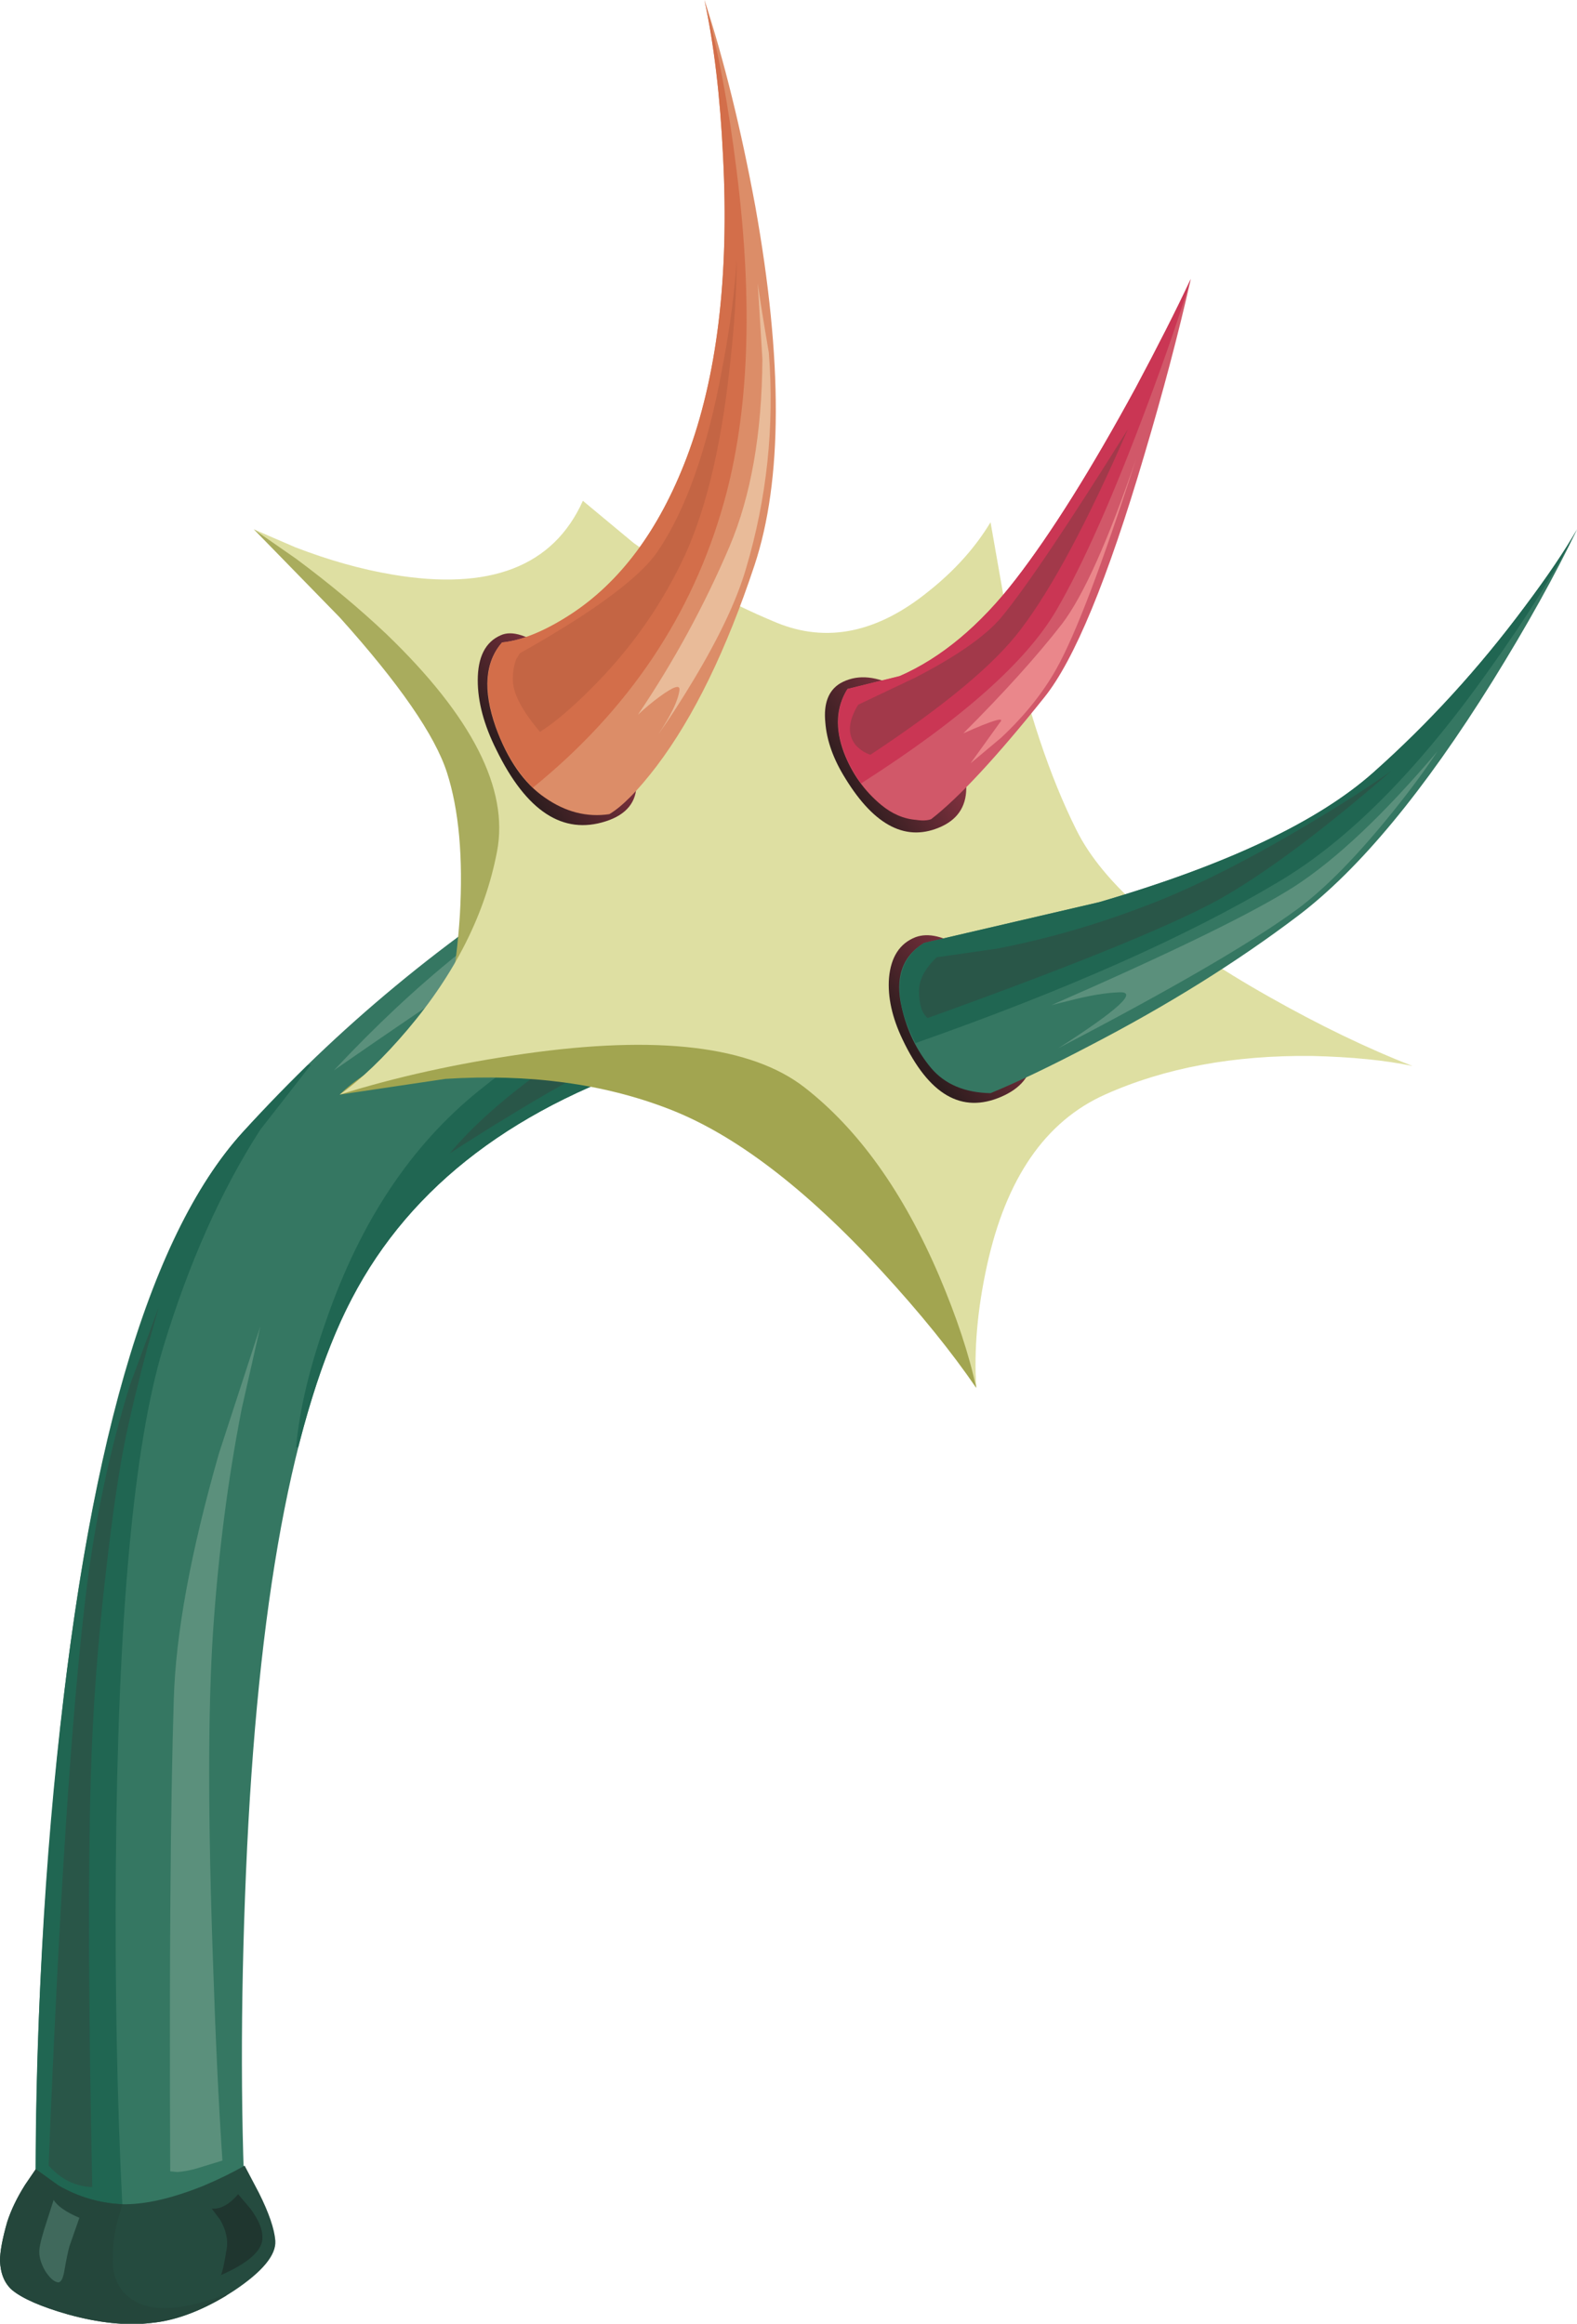 <?xml version="1.0" encoding="iso-8859-1"?>
<!-- Generator: Adobe Illustrator 15.1.0, SVG Export Plug-In . SVG Version: 6.00 Build 0)  -->
<!DOCTYPE svg PUBLIC "-//W3C//DTD SVG 1.1//EN" "http://www.w3.org/Graphics/SVG/1.1/DTD/svg11.dtd">
<svg version="1.1" id="buildings" xmlns="http://www.w3.org/2000/svg" xmlns:xlink="http://www.w3.org/1999/xlink" x="0px" y="0px"
	 width="110.25px" height="162.4px" viewBox="0 0 110.25 162.4" style="enable-background:new 0 0 110.25 162.4;"
	 xml:space="preserve">
<g>
	<g>
		<path style="fill-rule:evenodd;clip-rule:evenodd;fill:#357762;" d="M39.95,60.1c4.367-2.7,8.066-4.667,11.1-5.9l0.85,5.95
			c0.767,4.133,1.684,6.633,2.75,7.5c1.734,1.4,4.15,2.583,7.25,3.55c-4.567,0.1-9.55,0.983-14.95,2.65
			c-10.767,3.333-18.217,8.966-22.35,16.9s-6.6,21.283-7.4,40.05c-0.4,9.367-0.383,17.95,0.05,25.75
			c-1.033,1.101-2.417,1.95-4.15,2.55c-3.5,1.233-7.017,0.684-10.55-1.649c-0.233-10.134,0.184-20.983,1.25-32.55
			c2.133-23.2,6.517-38.45,13.15-45.75C23.55,71.85,31.217,65.5,39.95,60.1z"/>
		<g>
			<path style="fill-rule:evenodd;clip-rule:evenodd;fill:#206652;" d="M16.95,79.15c1-1.1,2.517-2.667,4.55-4.7l0.25-0.05
				l-3.55,4.55c-2.733,4.233-5,9.316-6.8,15.25c-2.066,6.866-3.167,18.899-3.3,36.1c-0.067,8.601,0.083,16.517,0.45,23.75
				C6.517,153.983,4.5,154.3,2.5,155c-0.067-12.934,0.583-25.066,1.95-36.4C6.817,98.9,10.983,85.75,16.95,79.15z"/>
			<path style="fill-rule:evenodd;clip-rule:evenodd;fill:#206652;" d="M22.85,92.15c2.367-6.801,5.9-12.101,10.6-15.9
				c4.7-3.8,9.283-6.6,13.75-8.4c2.233-0.867,4-1.367,5.3-1.5l2.25,1.4c1.733,1.333,4.116,2.483,7.15,3.45
				c-4.567,0.1-9.55,0.983-14.95,2.65c-10.767,3.333-18.217,8.966-22.35,16.9c-1.4,2.634-2.65,6.1-3.75,10.4H20.7
				C20.933,98.517,21.65,95.517,22.85,92.15z"/>
		</g>
		<path style="fill-rule:evenodd;clip-rule:evenodd;fill:#254B3F;" d="M14.25,152.75c1.1-0.467,2.05-0.934,2.85-1.4l1,1.9
			c0.7,1.4,1.083,2.517,1.15,3.35c0.067,1-0.9,2.167-2.9,3.5c-2,1.301-3.934,2.051-5.8,2.25c-1.7,0.2-3.633,0-5.8-0.6
			c-1.867-0.533-3.167-1.1-3.9-1.7C0.317,159.583,0.033,158.9,0,158c0-0.634,0.167-1.533,0.5-2.7c0.267-0.833,0.683-1.7,1.25-2.6
			L2.5,151.6l1.6,1.15c1.4,0.8,2.883,1.233,4.45,1.3C10.117,154.083,12.017,153.65,14.25,152.75z"/>
		<path style="fill-rule:evenodd;clip-rule:evenodd;fill:#5B907C;" d="M51.05,54.2c2.3-1.467,4.8-1.6,7.5-0.4
			c2.4,1.067,4.417,2.883,6.05,5.45c1.634,2.533,2.284,4.917,1.95,7.15c-0.333,2.5-1.883,4.1-4.649,4.8
			c-5.434,1.367-9.367-0.684-11.8-6.15c-0.934-2.133-1.317-4.267-1.15-6.4C49.083,56.483,49.783,55,51.05,54.2z"/>
		
			<linearGradient id="SVGID_1_" gradientUnits="userSpaceOnUse" x1="54.604" y1="60.337" x2="66.56" y2="60.337" gradientTransform="matrix(1 0.031 -0.031 1 -1.718253e-004 -6.886199e-005)">
			<stop  offset="0" style="stop-color:#893342"/>
			<stop  offset="1" style="stop-color:#2D1D1E"/>
		</linearGradient>
		<path style="fill-rule:evenodd;clip-rule:evenodd;fill:url(#SVGID_1_);" d="M54.6,55.4c1.4-0.367,2.966,0.017,4.7,1.15
			c1.601,1.067,2.917,2.483,3.95,4.25c1.1,1.833,1.517,3.467,1.25,4.9c-0.3,1.633-1.483,2.683-3.55,3.15
			c-3.967,0.9-6.55-0.967-7.75-5.6c-0.467-1.767-0.567-3.45-0.3-5.05C53.2,56.567,53.767,55.633,54.6,55.4z"/>
		<path style="fill-rule:evenodd;clip-rule:evenodd;fill:#295648;" d="M9.1,96.75l2-5.4L10.3,94.2c-0.6,2.267-1.083,4.25-1.45,5.95
			c-0.5,2.366-0.983,5.616-1.45,9.75c-0.566,4.866-0.917,9.6-1.05,14.199c-0.2,6.634-0.167,16.217,0.1,28.75
			c-1.167-0.033-2.184-0.533-3.05-1.5c0.733-18.3,1.6-31.6,2.6-39.899C6.633,106.25,7.667,101.35,9.1,96.75z"/>
		<path style="fill-rule:evenodd;clip-rule:evenodd;fill:#295648;" d="M36,77.75c-1.7,1.033-3.217,1.983-4.55,2.85
			c1.633-1.967,3.983-4.033,7.05-6.2c1.933-1.333,4.567-2.683,7.9-4.05c1.667-0.7,3.133-1.267,4.4-1.7
			c0.267,0.8,0.917,1.517,1.95,2.15c0.533,0.3,1.033,0.534,1.5,0.7c-1.033,0.067-2.233,0.2-3.6,0.4c-2.767,0.4-5.05,0.967-6.85,1.7
			C42,74.3,39.4,75.683,36,77.75z"/>
		<path style="fill-rule:evenodd;clip-rule:evenodd;fill:#5B907C;" d="M39.35,64.2c-3.067,1.8-8.4,5.333-16,10.6
			c2.867-3.066,5.75-5.767,8.65-8.1c2.9-2.333,7.917-5.6,15.05-9.8c-0.566,0.533-0.9,1.533-1,3c-0.066,0.767-0.066,1.467,0,2.1
			c-0.367-0.1-0.917-0.083-1.65,0.05C42.933,62.35,41.25,63.067,39.35,64.2z"/>
		<path style="fill-rule:evenodd;clip-rule:evenodd;fill:#5B907C;" d="M18.2,92.7l-1.3,5.75c-0.967,4.934-1.633,10.1-2,15.5
			c-0.367,5.434-0.367,13.233,0,23.399c0.167,5.101,0.383,9.65,0.65,13.65l-1.8,0.55c-0.467,0.134-0.917,0.217-1.35,0.25l-0.5-0.05
			c-0.066-14.667,0.017-25.667,0.25-33c0.133-4.566,1.184-10.283,3.15-17.15L18.2,92.7z"/>
		<path style="fill-rule:evenodd;clip-rule:evenodd;fill:#1F362F;" d="M14.8,154.35c0.6,0.067,1.217-0.267,1.85-1l0.85,1
			c0.567,0.767,0.85,1.434,0.85,2c0.033,0.9-0.934,1.784-2.9,2.65c0.1-0.2,0.233-0.816,0.4-1.85c0.1-0.634-0.05-1.301-0.45-2
			L14.8,154.35z"/>
		<g>
			<path style="fill-rule:evenodd;clip-rule:evenodd;fill:#24463B;" d="M16,160.25l-0.2,0.2c-1.9,1.133-3.65,1.767-5.25,1.899
				c-1.7,0.2-3.633,0-5.8-0.6c-1.867-0.533-3.167-1.1-3.9-1.7C0.317,159.583,0.033,158.9,0,158c0-0.634,0.167-1.533,0.5-2.7
				c0.267-0.833,0.683-1.7,1.25-2.6L2.5,151.6l1.6,1.15c1.4,0.8,2.883,1.233,4.45,1.3l-0.4,1.4c-0.233,1.1-0.316,2.1-0.25,3
				c0.133,1.033,0.6,1.8,1.4,2.3c0.7,0.434,1.55,0.616,2.55,0.55C13.05,161.233,14.433,160.884,16,160.25z"/>
		</g>
		<path style="fill-rule:evenodd;clip-rule:evenodd;fill:#40695C;" d="M3.75,153.75c0.267,0.434,0.867,0.85,1.8,1.25l-0.7,2
			c-0.1,0.366-0.217,0.934-0.35,1.7c-0.1,0.6-0.267,0.866-0.5,0.8c-0.267-0.066-0.55-0.333-0.85-0.8
			c-0.3-0.533-0.433-1.017-0.4-1.45c0.033-0.4,0.217-1.1,0.55-2.1L3.75,153.75z"/>
	</g>
	<path style="fill-rule:evenodd;clip-rule:evenodd;fill:#A9AC5D;" d="M17.75,37c5.333,2.433,9.767,5.217,13.3,8.35
		c4.534,3.967,6.85,7.933,6.95,11.9c0.1,3.633-0.95,6.733-3.15,9.3c-1.1,1.267-2.217,2.167-3.35,2.7c0.3-1.5,0.517-3.267,0.65-5.3
		c0.233-4.034-0.066-7.35-0.9-9.95s-3.333-6.217-7.5-10.85L17.75,37z"/>
	<path style="fill-rule:evenodd;clip-rule:evenodd;fill:#A2A550;" d="M23.75,76.5c2-2,6.1-3.9,12.3-5.7c7.167-2.1,13.4-2.7,18.7-1.8
		c4.9,0.833,8.616,5.75,11.15,14.75c1.267,4.5,2.05,8.917,2.35,13.25c-1.733-2.533-3.934-5.25-6.6-8.15
		c-5.334-5.8-10.3-9.583-14.9-11.35c-4.567-1.767-9.767-2.467-15.6-2.1L23.75,76.5z"/>
	<path style="fill-rule:evenodd;clip-rule:evenodd;fill:#DEDFA2;" d="M88.7,69.65c3.533,2,6.883,3.617,10.05,4.85
		c-1.9-0.4-4.233-0.633-7-0.7c-5.5-0.066-10.333,0.833-14.5,2.7S70.333,82.35,69,88.45c-0.667,3.033-0.917,5.883-0.75,8.55
		c-0.5-2.333-1.366-4.95-2.6-7.85c-2.5-5.834-5.634-10.217-9.4-13.15c-3.733-2.9-10.267-3.683-19.6-2.35
		c-4.667,0.667-8.967,1.617-12.9,2.85c1.5-1.067,3.083-2.583,4.75-4.55c3.333-3.934,5.417-8.083,6.25-12.45S33,50.067,27,44.3
		c-1.867-1.767-3.967-3.517-6.3-5.25L17.75,37l2.9,1.25c2.333,0.9,4.583,1.533,6.75,1.9c6.833,1.167,11.283-0.55,13.35-5.15
		l3.55,2.95c3.1,2.233,6.417,4.083,9.95,5.55s7.1,0.733,10.7-2.2c1.8-1.433,3.233-3.033,4.3-4.8l1.3,7.4
		c1.267,5.667,2.834,10.367,4.7,14.1C77.116,61.767,81.6,65.65,88.7,69.65z"/>
	
		<linearGradient id="SVGID_2_" gradientUnits="userSpaceOnUse" x1="-7.589" y1="-63.871" x2="0.073" y2="-63.871" gradientTransform="matrix(-0.832 0.555 -0.555 -0.832 -3.497005e-004 3.693104e-004)">
		<stop  offset="0" style="stop-color:#893342"/>
		<stop  offset="1" style="stop-color:#2D1D1E"/>
	</linearGradient>
	<path style="fill-rule:evenodd;clip-rule:evenodd;fill:url(#SVGID_2_);" d="M35,44.4c0.8-0.367,1.933,0,3.4,1.1
		c1.434,1.067,2.717,2.433,3.85,4.1c2.967,4.267,3,6.867,0.1,7.8c-3,0.967-5.55-0.7-7.65-5c-0.867-1.733-1.3-3.35-1.3-4.85
		C33.4,45.917,33.933,44.867,35,44.4z"/>
	
		<linearGradient id="SVGID_3_" gradientUnits="userSpaceOnUse" x1="-29.499" y1="-77.446" x2="-22.039" y2="-77.446" gradientTransform="matrix(-0.855 0.519 -0.519 -0.855 9.104013e-004 -4.671216e-004)">
		<stop  offset="0" style="stop-color:#893342"/>
		<stop  offset="1" style="stop-color:#2D1D1E"/>
	</linearGradient>
	<path style="fill-rule:evenodd;clip-rule:evenodd;fill:url(#SVGID_3_);" d="M58.75,47.75c1.066-0.6,2.316-0.55,3.75,0.15
		c1.267,0.633,2.4,1.633,3.4,3c1.033,1.367,1.583,2.684,1.649,3.95c0.066,1.367-0.5,2.333-1.7,2.9
		c-2.433,1.133-4.683,0.017-6.75-3.35c-0.833-1.333-1.3-2.633-1.399-3.9C57.566,49.167,57.917,48.25,58.75,47.75z"/>
	
		<linearGradient id="SVGID_4_" gradientUnits="userSpaceOnUse" x1="-15.335" y1="-97.037" x2="-7.42" y2="-97.037" gradientTransform="matrix(-0.802 0.597 -0.597 -0.802 -4.032254e-004 -1.030564e-004)">
		<stop  offset="0" style="stop-color:#893342"/>
		<stop  offset="1" style="stop-color:#2D1D1E"/>
	</linearGradient>
	<path style="fill-rule:evenodd;clip-rule:evenodd;fill:url(#SVGID_4_);" d="M64,65.5c0.9-0.333,2.017-0.067,3.35,0.8
		c1.233,0.833,2.301,1.934,3.2,3.3c2.334,3.533,2.15,5.883-0.55,7.05c-2.767,1.2-5.066-0.133-6.9-4
		c-0.733-1.533-1.05-2.967-0.949-4.3C62.283,66.883,62.9,65.933,64,65.5z"/>
	<path style="fill-rule:evenodd;clip-rule:evenodd;fill:#DC8D68;" d="M52.75,39.5c-1.967,5.933-4.25,10.617-6.85,14.05
		c-1.3,1.7-2.4,2.817-3.3,3.35c-1.567,0.233-3.067-0.15-4.5-1.15c-1.467-1-2.617-2.65-3.45-4.95c-0.9-2.566-0.75-4.533,0.45-5.9
		c1.367-0.133,2.933-0.767,4.7-1.9c3.534-2.267,6.267-5.933,8.2-11c2.133-5.633,2.983-12.65,2.55-21.05
		c-0.2-4.2-0.633-7.85-1.3-10.95c1.367,4.2,2.55,9,3.55,14.4C54.733,25.2,54.717,33.567,52.75,39.5z"/>
	<path style="fill-rule:evenodd;clip-rule:evenodd;fill:#357762;" d="M104.35,47.6c-4.8,7.7-9.333,13.167-13.6,16.4
		s-9.134,6.267-14.6,9.1c-2.733,1.433-5.034,2.533-6.9,3.3c-1.8-0.033-3.184-0.617-4.15-1.75c-1-1.2-1.683-2.6-2.05-4.2
		c-0.5-2.1,0.017-3.617,1.55-4.55l12.25-2.85c8.9-2.6,15.284-5.617,19.15-9.05s7.4-7.3,10.6-11.6c1.601-2.133,2.817-3.933,3.65-5.4
		C108.717,40.2,106.75,43.733,104.35,47.6z"/>
	<path style="fill-rule:evenodd;clip-rule:evenodd;fill:#D15869;" d="M73,48.75c-3.333,4.167-5.967,7-7.9,8.5
		c-0.267,0.1-0.616,0.117-1.05,0.05c-0.866-0.066-1.684-0.417-2.45-1.05c-1.166-0.967-2.033-2.183-2.6-3.65
		c-0.634-1.7-0.55-3.184,0.25-4.45l3.65-0.9c2.899-1.267,5.6-3.517,8.1-6.75s5.3-7.7,8.4-13.4c1.533-2.867,2.816-5.4,3.85-7.6
		c-0.866,3.833-1.95,7.933-3.25,12.3C77.434,40.5,75.1,46.15,73,48.75z"/>
	<g>
		<path style="fill-rule:evenodd;clip-rule:evenodd;fill:#D36E4A;" d="M48,32c2.133-5.633,2.983-12.65,2.55-21.05
			c-0.2-4.2-0.633-7.85-1.3-10.95c0.933,3.367,1.683,7.35,2.25,11.95c1.167,9.233,0.867,16.966-0.9,23.2
			c-2.2,7.833-6.65,14.467-13.35,19.9c-1.3-1.333-2.233-2.983-2.8-4.95c-0.633-2.233-0.417-3.967,0.65-5.2
			c1.367-0.133,2.933-0.767,4.7-1.9C43.333,40.733,46.067,37.067,48,32z"/>
	</g>
	<g>
		<path style="fill-rule:evenodd;clip-rule:evenodd;fill:#206652;" d="M110.25,37c-1.533,2.967-3.566,6.217-6.1,9.75
			c-5,7.067-9.934,12.033-14.801,14.9C82.983,65.45,74.533,69.2,64,72.9c-0.7-1.333-1.066-2.566-1.1-3.7
			c-0.034-1.467,0.533-2.567,1.699-3.3l12.25-2.85c8.9-2.6,15.284-5.617,19.15-9.05s7.4-7.3,10.6-11.6
			C108.2,40.267,109.417,38.467,110.25,37z"/>
	</g>
	<g>
		<path style="fill-rule:evenodd;clip-rule:evenodd;fill:#CA3654;" d="M59.25,48.15l3.65-0.9c2.899-1.267,5.6-3.517,8.1-6.75
			s5.3-7.7,8.4-13.4c1.533-2.867,2.816-5.4,3.85-7.6c-0.8,2.6-1.8,5.5-3,8.7c-2.4,6.433-4.533,11.25-6.4,14.45
			c-2.1,3.6-6.649,7.633-13.649,12.1c-0.767-1.067-1.267-2.15-1.5-3.25C58.467,50.233,58.65,49.117,59.25,48.15z"/>
	</g>
	<path style="fill-rule:evenodd;clip-rule:evenodd;fill:#C46544;" d="M51.5,18.15c0,2.233-0.167,4.783-0.5,7.65
		c-0.633,5.767-1.767,10.3-3.4,13.6c-1.6,3.267-3.717,6.2-6.35,8.8c-1.333,1.333-2.5,2.316-3.5,2.95c-1.267-1.5-1.9-2.717-1.9-3.65
		c0-0.567,0.083-1.05,0.25-1.45l0.25-0.4c1.267-0.7,2.633-1.517,4.1-2.45c2.867-1.867,4.716-3.434,5.55-4.7
		c1.967-2.9,3.467-7.167,4.5-12.8C51.033,22.9,51.367,20.383,51.5,18.15z"/>
	<path style="fill-rule:evenodd;clip-rule:evenodd;fill:#A2394A;" d="M71.35,44c-1.8,2.4-5.3,5.317-10.5,8.75
		c-0.399-0.133-0.75-0.367-1.05-0.7c-0.566-0.733-0.5-1.667,0.2-2.8l4-1.9c2.9-1.5,4.9-2.9,6-4.2c1.733-2.1,4.684-6.483,8.85-13.15
		C76.017,36.5,73.517,41.167,71.35,44z"/>
	<path style="fill-rule:evenodd;clip-rule:evenodd;fill:#295648;" d="M91.55,57.55c2.233-1.333,4.134-2.55,5.7-3.65
		c-4.5,3.9-8.3,6.767-11.4,8.6c-3.066,1.833-10.066,4.717-21,8.65c-0.399-0.333-0.6-0.967-0.6-1.9c0-0.567,0.217-1.133,0.65-1.7
		c0.199-0.267,0.399-0.483,0.6-0.65l4.2-0.6c3.434-0.667,6.816-1.633,10.149-2.9C83.184,62.167,87.083,60.217,91.55,57.55z"/>
	<path style="fill-rule:evenodd;clip-rule:evenodd;fill:#E9BB99;" d="M52.975,19.8c0.144,1.049,0.402,2.666,0.775,4.85
		c0.4,5.133-0.133,10.167-1.6,15.1c-0.633,2.167-1.85,4.75-3.65,7.75c-0.9,1.5-1.733,2.783-2.5,3.85c0.9-1.333,1.4-2.367,1.5-3.1
		c0.067-0.433-0.4-0.283-1.4,0.45c-0.5,0.367-1,0.783-1.5,1.25c2.5-3.7,4.633-7.617,6.4-11.75c1.5-3.534,2.267-7.9,2.3-13.1
		L52.975,19.8z"/>
	<path style="fill-rule:evenodd;clip-rule:evenodd;fill:#EA878B;" d="M79.425,32.075c-2.368,7.386-4.227,12.277-5.575,14.675
		c-0.933,1.667-2.216,3.267-3.85,4.8l-2.15,1.8L69.9,50.5c0.399-0.433-0.45-0.183-2.551,0.75c2.867-2.867,5.167-5.417,6.9-7.65
		C75.737,41.646,77.463,37.804,79.425,32.075z"/>
	<path style="fill-rule:evenodd;clip-rule:evenodd;fill:#5B907C;" d="M90.75,63.5C87.583,65.833,82,69.083,74,73.25
		c4.167-2.667,5.583-3.967,4.25-3.9c-0.967,0.033-2.15,0.233-3.55,0.6c-0.475,0.113-0.875,0.213-1.2,0.3
		c8.479-3.705,14.146-6.472,17-8.3c2.934-1.9,6.267-5.05,10-9.45c-0.833,1.267-1.866,2.667-3.1,4.2
		C94.934,59.767,92.717,62.033,90.75,63.5z"/>
</g>
</svg>
